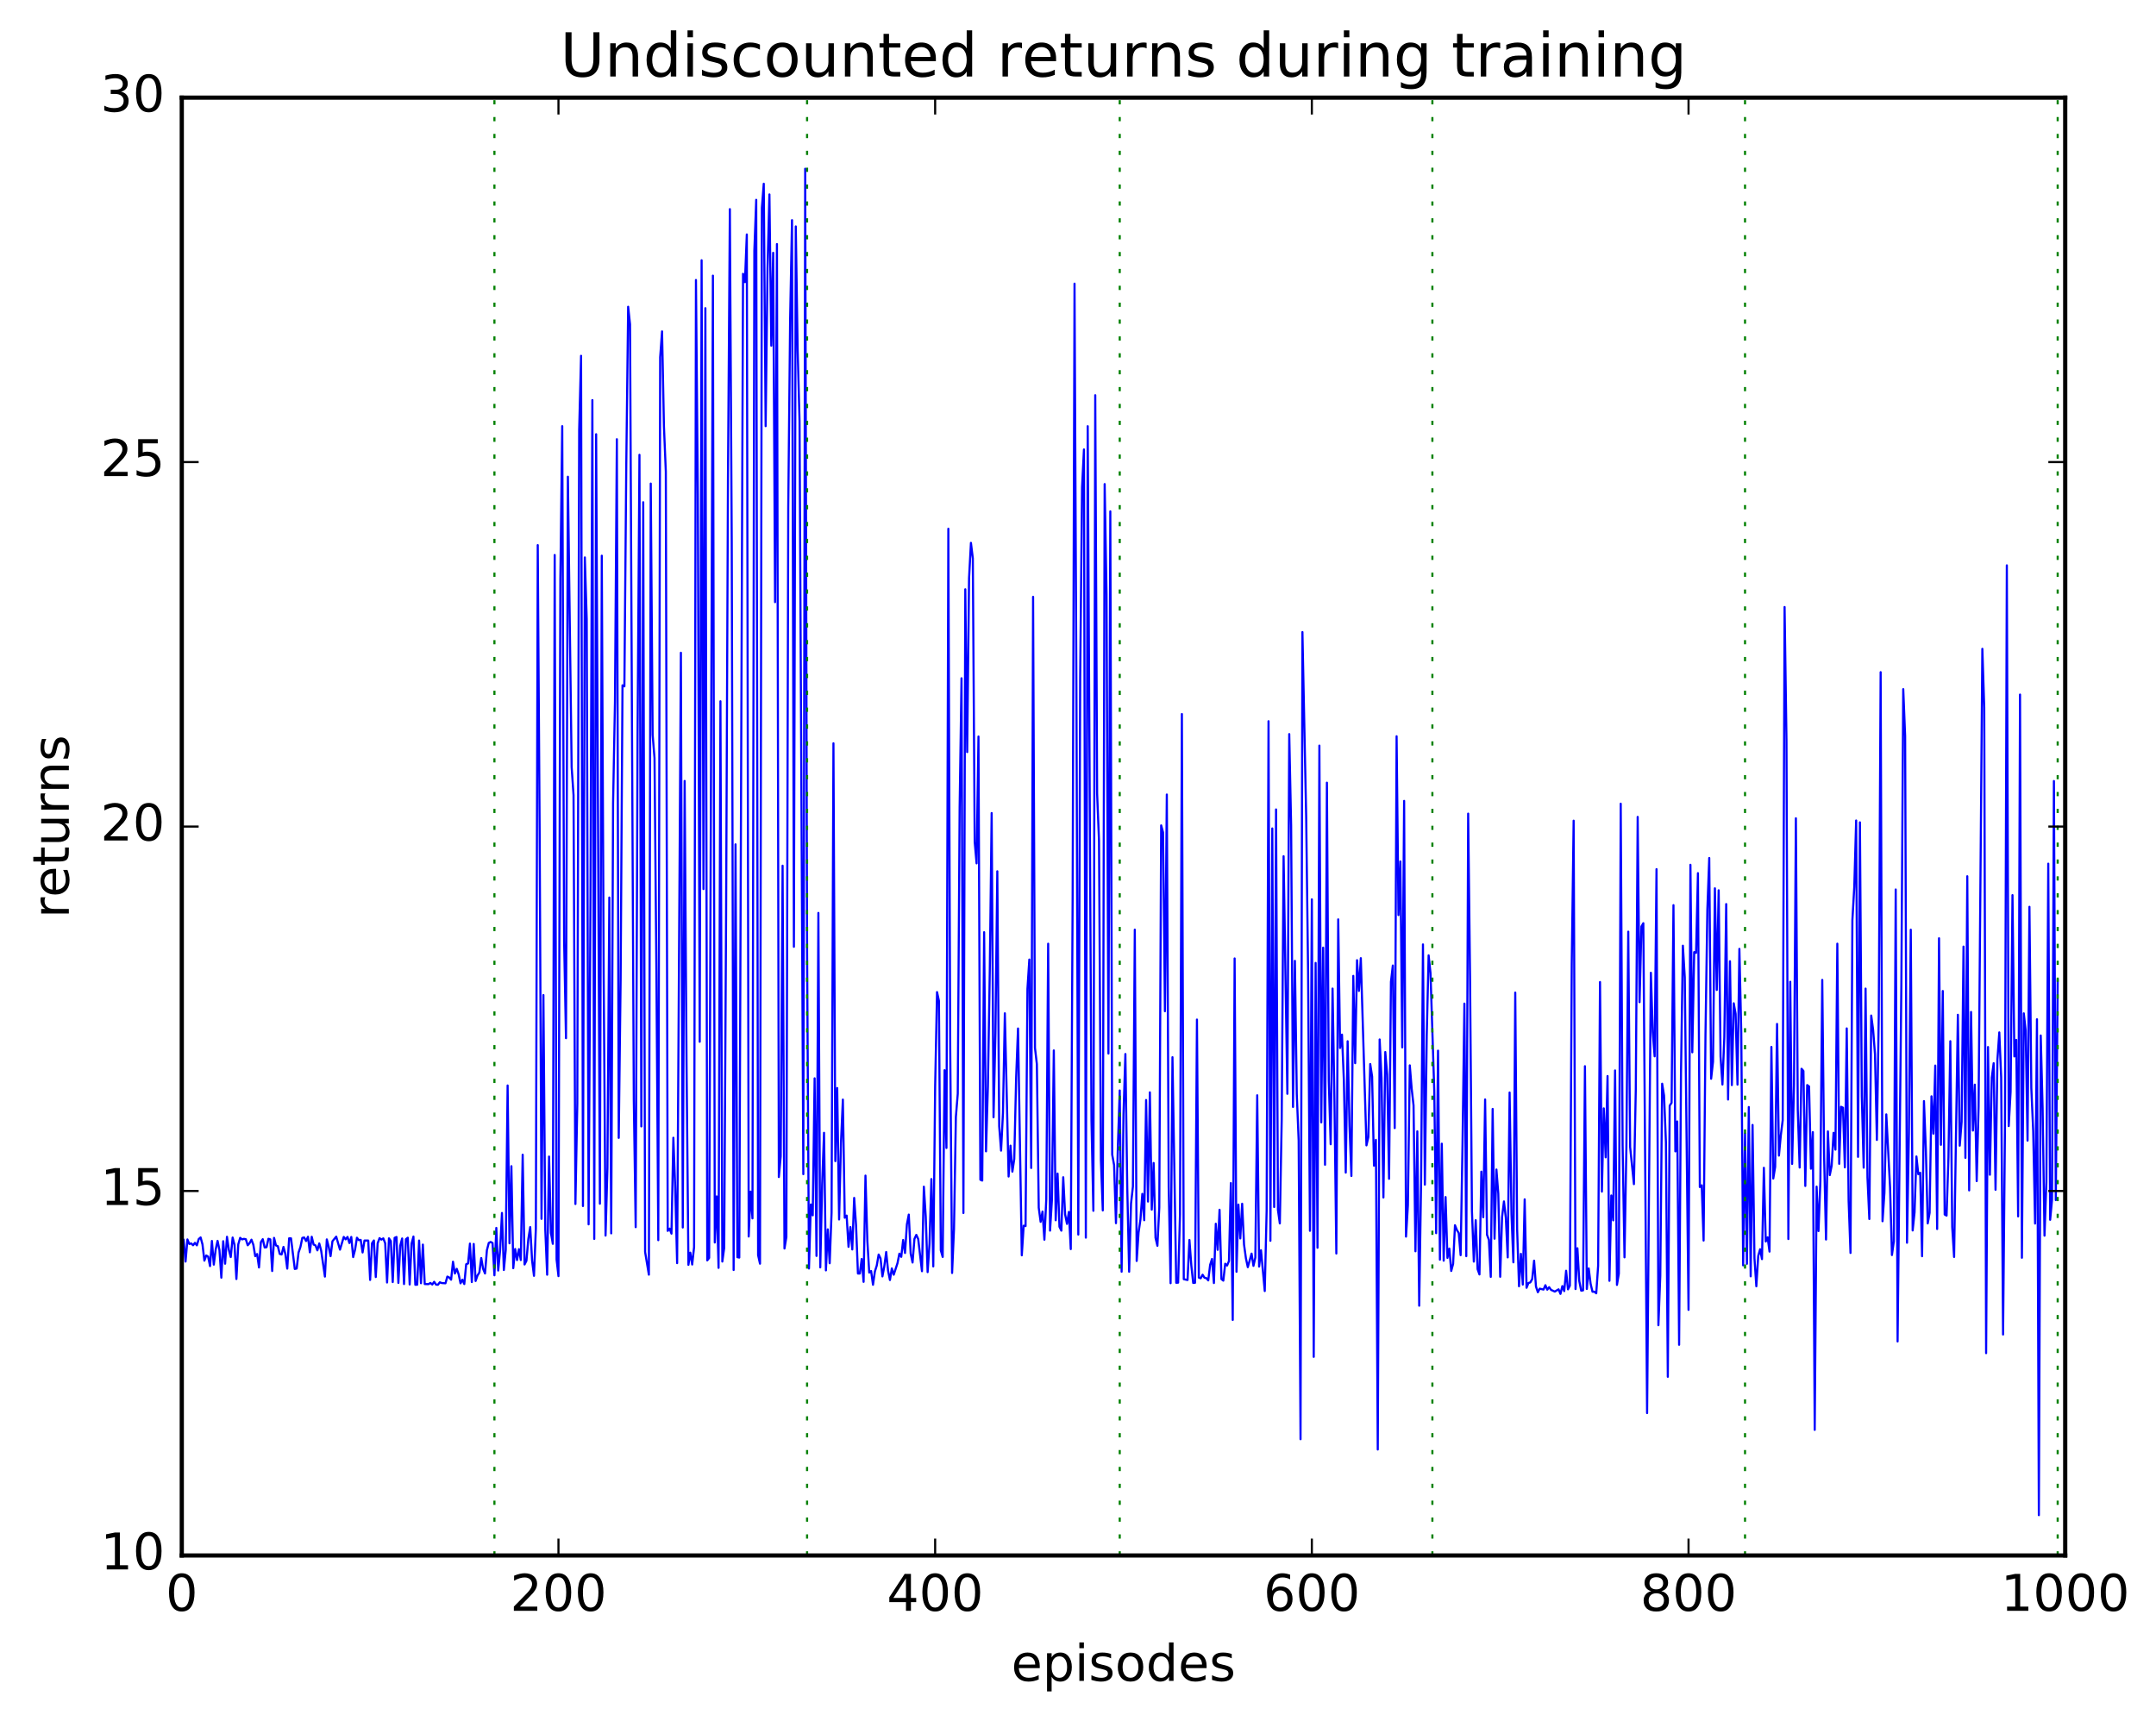<?xml version="1.0" encoding="utf-8" standalone="no"?>
<!DOCTYPE svg PUBLIC "-//W3C//DTD SVG 1.1//EN"
  "http://www.w3.org/Graphics/SVG/1.1/DTD/svg11.dtd">
<!-- Created with matplotlib (http://matplotlib.org/) -->
<svg height="408pt" version="1.1" viewBox="0 0 511 408" width="511pt" xmlns="http://www.w3.org/2000/svg" xmlns:xlink="http://www.w3.org/1999/xlink">
 <defs>
  <style type="text/css">
*{stroke-linecap:butt;stroke-linejoin:round;stroke-miterlimit:100000;}
  </style>
 </defs>
 <g id="figure_1">
  <g id="patch_1">
   <path d="M 0 408.169 
L 511.954 408.169 
L 511.954 0 
L 0 0 
z
" style="fill:#ffffff;"/>
  </g>
  <g id="axes_1">
   <g id="patch_2">
    <path d="M 43.084 368.742 
L 489.484 368.742 
L 489.484 23.142 
L 43.084 23.142 
z
" style="fill:#ffffff;"/>
   </g>
   <g id="line2d_1">
    <path clip-path="url(#p360f6b3492)" d="M 43.53 293.923 
L 43.977 299.07 
L 44.423 293.82 
L 44.869 294.892 
L 45.316 294.766 
L 45.762 295.199 
L 46.209 294.627 
L 46.655 295.222 
L 47.101 293.736 
L 47.548 293.346 
L 47.994 295.007 
L 48.441 298.847 
L 48.887 297.626 
L 49.333 297.894 
L 49.78 300.148 
L 50.226 294.183 
L 50.673 299.795 
L 51.119 296.192 
L 51.565 294.159 
L 52.012 296.342 
L 52.458 302.888 
L 52.905 294.244 
L 53.351 299.58 
L 53.797 293.195 
L 54.244 296.298 
L 54.69 298.001 
L 55.137 293.369 
L 55.583 295.102 
L 56.029 303.203 
L 56.476 294.974 
L 56.922 293.445 
L 57.369 293.815 
L 57.815 293.685 
L 58.261 293.769 
L 58.708 295.205 
L 59.154 294.707 
L 59.601 293.877 
L 60.047 295.083 
L 60.493 297.79 
L 60.94 297.288 
L 61.386 300.468 
L 61.833 294.462 
L 62.279 293.763 
L 62.725 295.724 
L 63.172 295.667 
L 63.618 293.661 
L 64.065 293.806 
L 64.511 301.31 
L 64.957 293.454 
L 65.404 295.24 
L 65.85 295.417 
L 66.297 297.26 
L 66.743 297.387 
L 67.189 295.593 
L 67.636 297.293 
L 68.082 300.742 
L 68.529 293.555 
L 68.975 293.564 
L 69.868 300.821 
L 70.314 300.722 
L 70.761 296.925 
L 71.207 295.599 
L 71.653 293.45 
L 72.1 293.36 
L 72.546 294.206 
L 72.993 293.186 
L 73.439 296.878 
L 73.885 293.186 
L 74.332 295.04 
L 74.778 295.235 
L 75.225 296.413 
L 75.671 294.77 
L 76.117 296.453 
L 77.01 302.63 
L 77.457 293.813 
L 77.903 295.553 
L 78.349 297.788 
L 78.796 294.247 
L 79.689 293.16 
L 80.581 296.246 
L 81.474 293.223 
L 81.921 293.803 
L 82.367 293.224 
L 82.813 294.672 
L 83.26 293.235 
L 83.706 298.008 
L 84.153 296.261 
L 84.599 293.416 
L 85.045 293.982 
L 85.492 293.93 
L 85.938 296.913 
L 86.385 294.087 
L 87.277 294.087 
L 87.724 303.419 
L 88.17 294.722 
L 88.617 294.067 
L 89.063 302.738 
L 89.509 294.739 
L 89.956 293.512 
L 90.402 293.862 
L 90.849 293.569 
L 91.295 294.73 
L 91.741 304.032 
L 92.188 293.559 
L 92.634 294.213 
L 93.081 303.931 
L 93.527 293.446 
L 93.973 293.239 
L 94.42 304.128 
L 94.866 295.279 
L 95.313 293.594 
L 95.759 304.402 
L 96.205 293.77 
L 96.652 293.415 
L 97.098 304.501 
L 97.545 294.797 
L 97.991 293.137 
L 98.437 304.567 
L 98.884 304.549 
L 99.33 294.083 
L 99.777 304.203 
L 100.223 295.043 
L 100.669 304.396 
L 101.562 304.42 
L 102.009 304.136 
L 102.455 304.508 
L 102.901 303.863 
L 103.348 304.528 
L 103.794 304.567 
L 104.241 303.983 
L 104.687 304.158 
L 105.58 304.218 
L 106.026 302.627 
L 106.473 302.838 
L 106.919 303.366 
L 107.365 299.104 
L 107.812 301.899 
L 108.258 300.792 
L 108.705 302.092 
L 109.151 304.226 
L 109.597 303.37 
L 110.044 304.4 
L 110.49 299.707 
L 110.937 299.52 
L 111.383 294.811 
L 111.829 303.929 
L 112.276 294.893 
L 112.722 303.675 
L 113.169 302.376 
L 113.615 301.66 
L 114.061 298.228 
L 114.508 300.811 
L 114.954 301.89 
L 115.401 296.375 
L 115.847 294.648 
L 116.293 294.417 
L 116.74 294.668 
L 117.186 302.326 
L 117.633 291.089 
L 118.079 301.194 
L 118.525 296.426 
L 118.972 287.544 
L 119.418 301.067 
L 119.865 296.298 
L 120.311 257.328 
L 120.757 294.742 
L 121.204 276.456 
L 121.65 300.637 
L 122.097 296.086 
L 122.543 298.719 
L 122.989 296.132 
L 123.436 298.706 
L 123.882 273.736 
L 124.329 299.762 
L 124.775 298.884 
L 125.221 293.741 
L 125.668 290.899 
L 126.114 298.85 
L 126.561 302.45 
L 127.007 291.202 
L 127.453 129.225 
L 127.9 196.642 
L 128.346 288.942 
L 128.793 235.891 
L 129.239 291.509 
L 129.685 302.187 
L 130.132 274.172 
L 130.578 292.285 
L 131.025 294.862 
L 131.471 131.567 
L 131.917 298.564 
L 132.364 302.519 
L 132.81 137.379 
L 133.257 101.026 
L 133.703 223.132 
L 134.149 246.11 
L 134.596 113.009 
L 135.489 181.855 
L 135.935 188.483 
L 136.381 285.424 
L 136.828 261.611 
L 137.274 101.818 
L 137.721 84.347 
L 138.167 285.906 
L 138.613 132.142 
L 139.06 146.731 
L 139.506 290.244 
L 139.953 212.954 
L 140.399 94.842 
L 140.845 293.696 
L 141.292 102.936 
L 142.185 285.352 
L 142.631 131.736 
L 143.077 230.823 
L 143.524 292.906 
L 143.97 276.861 
L 144.417 212.771 
L 144.863 292.383 
L 145.309 190.345 
L 145.756 166.38 
L 146.202 104.117 
L 146.649 269.746 
L 147.095 232.392 
L 147.541 162.461 
L 147.988 162.713 
L 148.434 110.311 
L 148.881 72.716 
L 149.327 76.863 
L 150.22 260.815 
L 150.666 290.913 
L 151.113 174.055 
L 151.559 107.82 
L 152.005 267.029 
L 152.452 119.057 
L 152.898 296.793 
L 153.791 302.176 
L 154.237 114.636 
L 154.684 174.195 
L 155.13 179.701 
L 155.577 230.38 
L 156.023 293.997 
L 156.469 84.684 
L 156.916 78.559 
L 157.362 101.053 
L 157.809 111.8 
L 158.255 291.792 
L 158.701 291.257 
L 159.148 292.448 
L 159.594 269.716 
L 160.041 281.78 
L 160.487 299.441 
L 161.38 154.74 
L 161.826 290.988 
L 162.273 185.133 
L 162.719 251.956 
L 163.165 299.844 
L 163.612 296.956 
L 164.058 299.768 
L 164.505 295.634 
L 164.951 66.373 
L 165.397 117.295 
L 165.844 246.962 
L 166.29 61.698 
L 166.737 210.759 
L 167.183 73.055 
L 167.629 298.786 
L 168.076 298.209 
L 168.969 65.343 
L 169.415 294.548 
L 169.861 283.611 
L 170.308 300.561 
L 170.754 166.242 
L 171.201 299.066 
L 171.647 295.802 
L 172.093 216.88 
L 172.54 113.281 
L 172.986 49.576 
L 173.433 128.5 
L 173.879 301.068 
L 174.325 200.165 
L 174.772 298.027 
L 175.218 298.122 
L 176.111 64.91 
L 176.557 66.883 
L 177.004 55.58 
L 177.45 293.129 
L 177.897 282.491 
L 178.343 288.832 
L 178.789 59.43 
L 179.236 47.372 
L 179.682 297.547 
L 180.129 299.572 
L 180.575 49.268 
L 181.021 43.555 
L 181.468 101.022 
L 181.914 63.588 
L 182.361 46.091 
L 182.807 81.948 
L 183.253 59.927 
L 183.7 142.745 
L 184.146 57.853 
L 184.593 279.031 
L 185.039 274.107 
L 185.485 205.224 
L 185.932 295.973 
L 186.378 293.266 
L 186.825 120.291 
L 187.271 75.793 
L 187.717 52.19 
L 188.164 224.444 
L 188.61 53.675 
L 189.057 83.026 
L 189.503 99.844 
L 190.396 278.351 
L 190.842 39.997 
L 191.289 225.432 
L 191.735 300.713 
L 192.181 285.527 
L 192.628 288.113 
L 193.074 255.631 
L 193.521 297.728 
L 193.967 216.419 
L 194.413 300.448 
L 194.86 280.794 
L 195.306 268.546 
L 195.753 301.158 
L 196.199 291.434 
L 196.645 299.47 
L 197.092 287.502 
L 197.538 176.209 
L 197.985 275.255 
L 198.431 257.929 
L 198.877 289.09 
L 199.324 270.93 
L 199.77 260.672 
L 200.217 288.677 
L 200.663 288.164 
L 201.109 295.579 
L 201.556 290.888 
L 202.002 296.197 
L 202.449 283.976 
L 202.895 290.453 
L 203.341 301.901 
L 203.788 301.902 
L 204.234 298.458 
L 204.681 303.877 
L 205.127 278.691 
L 205.573 294.154 
L 206.02 301.673 
L 206.466 301.31 
L 206.913 304.569 
L 207.359 301.422 
L 207.805 300.008 
L 208.252 297.407 
L 208.698 298.32 
L 209.145 302.589 
L 209.591 300.219 
L 210.037 296.801 
L 210.484 301.228 
L 210.93 303.448 
L 211.377 300.689 
L 211.823 302.188 
L 212.716 299.456 
L 213.162 297.193 
L 213.609 297.945 
L 214.055 293.953 
L 214.501 297.035 
L 214.948 290.239 
L 215.394 287.929 
L 215.841 297.163 
L 216.287 299.294 
L 216.733 293.698 
L 217.18 292.739 
L 217.626 293.727 
L 218.519 301.354 
L 218.965 281.32 
L 219.412 288.397 
L 219.858 301.568 
L 220.305 294.862 
L 220.751 279.508 
L 221.197 300.218 
L 221.644 257.505 
L 222.09 235.186 
L 222.537 237.262 
L 222.983 296.404 
L 223.429 297.968 
L 223.876 253.704 
L 224.322 272.138 
L 224.769 125.344 
L 225.215 248.708 
L 225.661 301.775 
L 226.108 291.376 
L 226.554 264.795 
L 227.001 259.271 
L 227.447 191.406 
L 227.893 160.791 
L 228.34 287.557 
L 228.786 139.694 
L 229.233 178.289 
L 229.679 137.034 
L 230.125 128.688 
L 230.572 132.353 
L 231.018 199.617 
L 231.465 204.67 
L 231.911 174.603 
L 232.357 279.667 
L 232.804 279.868 
L 233.25 220.988 
L 233.697 272.938 
L 234.143 257.43 
L 234.589 230.316 
L 235.036 192.743 
L 235.482 264.865 
L 235.929 244.938 
L 236.375 206.548 
L 236.821 266.984 
L 237.268 272.771 
L 237.714 263.866 
L 238.161 240.213 
L 239.053 278.908 
L 239.5 271.589 
L 239.946 277.749 
L 240.393 274.731 
L 240.839 255.494 
L 241.285 243.816 
L 242.178 297.587 
L 242.625 290.561 
L 243.071 290.661 
L 243.517 234.415 
L 243.964 227.472 
L 244.41 276.88 
L 244.857 141.486 
L 245.303 248.417 
L 245.749 252.254 
L 246.196 286.306 
L 246.642 289.649 
L 247.089 287.217 
L 247.535 293.885 
L 247.981 284.298 
L 248.428 223.719 
L 248.874 291.735 
L 249.321 284.459 
L 249.767 249.016 
L 250.213 289.276 
L 250.66 278.21 
L 251.106 290.828 
L 251.553 291.742 
L 251.999 279.076 
L 252.445 287.891 
L 252.892 290.139 
L 253.338 287.293 
L 253.785 296.113 
L 254.231 212.546 
L 254.677 67.242 
L 255.124 163.136 
L 255.57 292.669 
L 256.017 160.504 
L 256.463 115.485 
L 256.909 106.548 
L 257.356 293.396 
L 257.802 101.037 
L 258.695 265.692 
L 259.141 287.031 
L 259.588 93.692 
L 260.034 188.143 
L 260.481 199.304 
L 260.927 274.947 
L 261.373 286.946 
L 261.82 114.757 
L 262.266 140.999 
L 262.713 249.753 
L 263.159 121.225 
L 263.605 273.711 
L 264.052 276.179 
L 264.498 289.971 
L 264.945 271.981 
L 265.391 258.508 
L 265.837 301.476 
L 266.284 264.127 
L 266.73 249.865 
L 267.177 281.67 
L 267.623 301.479 
L 268.069 285.318 
L 268.516 281.274 
L 268.962 220.387 
L 269.409 298.923 
L 269.855 292.175 
L 270.301 289.094 
L 270.748 283.015 
L 271.194 289.27 
L 271.641 260.769 
L 272.087 284.843 
L 272.533 258.951 
L 272.98 286.755 
L 273.426 275.699 
L 273.873 293.429 
L 274.319 295.325 
L 274.765 286.235 
L 275.212 195.667 
L 275.658 197.322 
L 276.105 239.722 
L 276.551 188.353 
L 276.997 281.399 
L 277.444 304.196 
L 277.89 250.621 
L 278.783 304.099 
L 279.229 304.067 
L 279.676 287.838 
L 280.122 169.271 
L 280.569 303.241 
L 281.461 303.442 
L 281.908 293.946 
L 282.354 299.934 
L 282.801 304.136 
L 283.247 304.089 
L 283.693 241.701 
L 284.14 302.869 
L 284.586 303.027 
L 285.033 302.189 
L 285.479 302.899 
L 285.925 302.995 
L 286.372 303.535 
L 286.818 299.846 
L 287.265 298.448 
L 287.711 304.157 
L 288.157 290.099 
L 288.604 296.29 
L 289.05 286.787 
L 289.497 303.223 
L 289.943 303.59 
L 290.389 299.581 
L 290.836 300.008 
L 291.282 298.943 
L 291.729 280.467 
L 292.175 312.901 
L 292.621 227.211 
L 293.068 301.487 
L 293.514 285.557 
L 293.961 293.586 
L 294.407 285.358 
L 294.853 295.053 
L 295.3 298.301 
L 295.746 300.4 
L 296.639 297.183 
L 297.085 300.091 
L 297.532 298.117 
L 297.978 259.649 
L 298.425 300.255 
L 298.871 296.385 
L 299.764 306.058 
L 300.21 287.011 
L 300.657 170.972 
L 301.103 294.142 
L 301.549 196.391 
L 301.996 286.136 
L 302.442 191.886 
L 302.889 286.824 
L 303.335 290.022 
L 303.781 265.543 
L 304.228 202.978 
L 305.121 259.298 
L 305.567 174.026 
L 306.013 195.737 
L 306.46 262.411 
L 306.906 227.785 
L 307.353 259.356 
L 307.799 270.373 
L 308.245 341.184 
L 308.692 149.838 
L 309.585 193.746 
L 310.031 230.145 
L 310.477 291.779 
L 310.924 213.2 
L 311.37 321.655 
L 311.817 228.277 
L 312.263 295.794 
L 312.709 176.75 
L 313.156 266.068 
L 313.602 224.646 
L 314.049 276.115 
L 314.495 185.541 
L 314.941 256.34 
L 315.388 271.258 
L 315.834 234.35 
L 316.281 260.922 
L 316.727 297.159 
L 317.173 217.949 
L 317.62 248.433 
L 318.066 245.266 
L 318.513 256.087 
L 318.959 277.977 
L 319.405 246.837 
L 319.852 266.915 
L 320.298 278.776 
L 320.745 231.346 
L 321.191 252.034 
L 321.637 227.622 
L 322.084 234.905 
L 322.53 227.145 
L 323.869 271.525 
L 324.316 269.554 
L 324.762 252.24 
L 325.209 255.205 
L 325.655 276.341 
L 326.101 270.22 
L 326.548 343.624 
L 326.994 246.416 
L 327.441 255.617 
L 327.887 283.879 
L 328.333 249.393 
L 328.78 254.713 
L 329.226 279.447 
L 329.673 232.749 
L 330.119 228.886 
L 330.565 267.425 
L 331.012 174.543 
L 331.458 216.921 
L 331.905 204.214 
L 332.351 248.297 
L 332.797 189.862 
L 333.244 293.153 
L 333.69 285.708 
L 334.137 252.553 
L 334.583 258.05 
L 335.029 262.053 
L 335.476 296.628 
L 335.922 268.192 
L 336.369 309.534 
L 336.815 280.212 
L 337.261 223.886 
L 337.708 280.829 
L 338.154 245.375 
L 338.601 226.472 
L 339.047 230.665 
L 339.94 258.62 
L 340.386 292.335 
L 340.833 249.069 
L 341.279 298.619 
L 341.725 271.125 
L 342.172 298.856 
L 342.618 283.775 
L 343.065 298.2 
L 343.511 295.99 
L 343.957 301.296 
L 344.404 299.63 
L 344.85 290.452 
L 345.297 291.585 
L 345.743 292.319 
L 346.189 297.554 
L 346.636 271.318 
L 347.082 237.913 
L 347.529 297.791 
L 347.975 192.88 
L 348.421 231.709 
L 348.868 287.004 
L 349.314 299.077 
L 349.761 289.261 
L 350.207 300.864 
L 350.653 302.122 
L 351.1 277.756 
L 351.546 288.558 
L 351.993 260.64 
L 352.439 292.703 
L 352.885 293.925 
L 353.332 302.697 
L 353.778 262.879 
L 354.225 293.648 
L 354.671 277.249 
L 355.117 282.952 
L 355.564 302.67 
L 356.01 288.521 
L 356.457 284.808 
L 356.903 288.705 
L 357.349 298.08 
L 357.796 258.988 
L 358.242 287.811 
L 358.689 299.252 
L 359.135 235.301 
L 359.581 291.439 
L 360.028 304.928 
L 360.474 297.233 
L 360.921 304.52 
L 361.367 284.317 
L 361.813 305.282 
L 362.26 304.154 
L 362.706 304.012 
L 363.153 303.214 
L 363.599 298.854 
L 364.045 304.992 
L 364.492 306.34 
L 364.938 305.489 
L 365.831 305.705 
L 366.277 304.676 
L 366.724 305.733 
L 367.17 305.137 
L 367.617 305.78 
L 368.509 306.181 
L 369.402 305.65 
L 369.849 306.727 
L 370.295 304.879 
L 370.741 306.072 
L 371.188 301.241 
L 371.634 305.655 
L 372.081 304.775 
L 372.527 228.436 
L 372.973 194.551 
L 373.42 305.585 
L 373.866 295.908 
L 374.313 303.699 
L 374.759 305.96 
L 375.205 305.9 
L 375.652 252.757 
L 376.098 305.561 
L 376.545 300.69 
L 376.991 304.312 
L 377.437 306.211 
L 377.884 306.211 
L 378.33 306.592 
L 378.777 300.085 
L 379.223 232.804 
L 379.669 282.486 
L 380.116 262.752 
L 380.562 274.354 
L 381.009 255.086 
L 381.455 303.633 
L 381.901 283.401 
L 382.348 289.308 
L 382.794 253.761 
L 383.241 304.604 
L 383.687 301.917 
L 384.133 190.522 
L 384.58 271.512 
L 385.026 298.065 
L 385.473 272.111 
L 385.919 220.862 
L 386.365 271.923 
L 387.258 280.716 
L 387.705 258.238 
L 388.151 193.656 
L 388.597 237.577 
L 389.044 219.64 
L 389.49 218.857 
L 390.383 334.986 
L 391.276 230.609 
L 391.722 244.653 
L 392.169 250.412 
L 392.615 206.04 
L 393.061 314.162 
L 393.508 302.459 
L 393.954 256.906 
L 394.401 259.701 
L 394.847 270.788 
L 395.293 326.383 
L 395.74 262.112 
L 396.186 261.422 
L 396.633 214.575 
L 397.079 272.948 
L 397.525 265.85 
L 397.972 318.798 
L 398.418 254.434 
L 398.865 224.187 
L 399.311 231.722 
L 400.204 310.517 
L 400.65 205.008 
L 401.097 249.461 
L 401.543 225.709 
L 401.989 225.885 
L 402.436 206.989 
L 402.882 281.397 
L 403.329 280.993 
L 403.775 294.085 
L 404.221 245.323 
L 404.668 215.583 
L 405.114 203.398 
L 405.561 255.73 
L 406.007 251.696 
L 406.453 210.585 
L 406.9 234.679 
L 407.346 211.055 
L 407.793 250.467 
L 408.239 257.098 
L 408.685 245.962 
L 409.132 214.319 
L 409.578 260.656 
L 410.025 227.87 
L 410.471 257.23 
L 410.917 237.837 
L 411.364 240.356 
L 411.81 257.124 
L 412.257 224.941 
L 412.703 244.889 
L 413.149 299.965 
L 413.596 268.736 
L 414.042 299.6 
L 414.489 262.433 
L 414.935 302.568 
L 415.381 266.68 
L 415.828 298.267 
L 416.274 304.934 
L 416.721 297.752 
L 417.167 296.137 
L 417.613 298.488 
L 418.06 276.839 
L 418.506 294.31 
L 418.953 293.325 
L 419.399 296.706 
L 419.845 248.188 
L 420.292 279.386 
L 420.738 276.608 
L 421.185 242.733 
L 421.631 273.945 
L 422.077 269.137 
L 422.524 265.565 
L 422.97 143.896 
L 423.417 175.388 
L 423.863 293.727 
L 424.309 232.74 
L 424.756 275.923 
L 425.202 257.166 
L 425.649 193.984 
L 426.095 263.037 
L 426.541 276.782 
L 426.988 253.366 
L 427.434 253.88 
L 427.881 281.145 
L 428.327 257.226 
L 428.773 257.56 
L 429.22 277.057 
L 429.666 268.378 
L 430.113 338.967 
L 430.559 281.298 
L 431.005 291.84 
L 431.452 280.072 
L 431.898 232.296 
L 432.345 274.439 
L 432.791 293.843 
L 433.237 268.211 
L 433.684 278.572 
L 434.13 276.336 
L 434.577 268.547 
L 435.023 272.533 
L 435.469 223.712 
L 435.916 275.897 
L 436.362 262.378 
L 436.809 262.588 
L 437.255 276.738 
L 437.701 243.795 
L 438.148 284.653 
L 438.594 297.025 
L 439.041 218.125 
L 439.487 210.275 
L 439.933 194.508 
L 440.38 274.243 
L 440.826 194.944 
L 441.273 259.879 
L 441.719 276.812 
L 442.165 234.358 
L 442.612 279.116 
L 443.058 288.982 
L 443.505 240.746 
L 443.951 244.113 
L 444.397 249.919 
L 444.844 270.232 
L 445.29 240.742 
L 445.737 159.344 
L 446.183 289.506 
L 446.629 282.81 
L 447.076 264.177 
L 447.969 281.485 
L 448.415 297.523 
L 448.861 294.298 
L 449.308 210.862 
L 449.754 318.01 
L 450.647 233.581 
L 451.093 163.366 
L 451.54 174.499 
L 451.986 294.605 
L 452.433 268.582 
L 452.879 220.394 
L 453.325 291.695 
L 453.772 287.427 
L 454.218 274.152 
L 454.665 278.364 
L 455.111 278.014 
L 455.557 297.799 
L 456.004 261.021 
L 456.45 272.422 
L 456.897 290.021 
L 457.343 287.508 
L 457.789 259.895 
L 458.236 268.741 
L 458.682 252.604 
L 459.129 291.348 
L 459.575 222.426 
L 460.021 271.387 
L 460.468 234.931 
L 460.914 287.918 
L 461.361 288.171 
L 461.807 274.425 
L 462.253 246.825 
L 462.7 290.849 
L 463.146 297.974 
L 464.039 240.57 
L 464.485 271.595 
L 464.932 265.935 
L 465.378 224.401 
L 465.825 274.477 
L 466.271 207.726 
L 466.717 282.195 
L 467.164 239.892 
L 467.61 268.007 
L 468.057 257.129 
L 468.503 279.995 
L 468.949 262.415 
L 469.842 153.812 
L 470.289 167.745 
L 470.735 320.779 
L 471.181 248.211 
L 471.628 278.485 
L 472.074 255.459 
L 472.521 252.041 
L 472.967 282.05 
L 473.413 251.219 
L 473.86 244.742 
L 474.306 255.4 
L 474.753 316.362 
L 475.199 267.695 
L 475.645 134.019 
L 476.092 266.95 
L 476.538 258.808 
L 476.985 212.201 
L 477.431 250.442 
L 477.877 246.518 
L 478.324 288.359 
L 478.77 164.653 
L 479.217 298.162 
L 479.663 240.225 
L 480.109 244.234 
L 480.556 270.393 
L 481.002 214.971 
L 481.449 257.906 
L 481.895 268.119 
L 482.341 290.055 
L 482.788 241.628 
L 483.234 359.184 
L 483.681 245.474 
L 484.127 262.756 
L 484.573 292.926 
L 485.02 280.224 
L 485.466 204.74 
L 485.913 289.167 
L 486.359 284.395 
L 486.805 185.154 
L 487.252 284.495 
L 487.698 232.424 
L 487.698 232.424 
" style="fill:none;stroke:#0000ff;stroke-linecap:square;stroke-width:0.5;"/>
   </g>
   <g id="line2d_2">
    <path clip-path="url(#p360f6b3492)" d="M 117.186 368.742 
L 117.186 23.142 
" style="fill:none;stroke:#008000;stroke-dasharray:1,3;stroke-dashoffset:0.0;stroke-width:0.5;"/>
   </g>
   <g id="line2d_3">
    <path clip-path="url(#p360f6b3492)" d="M 191.289 368.742 
L 191.289 23.142 
" style="fill:none;stroke:#008000;stroke-dasharray:1,3;stroke-dashoffset:0.0;stroke-width:0.5;"/>
   </g>
   <g id="line2d_4">
    <path clip-path="url(#p360f6b3492)" d="M 265.391 368.742 
L 265.391 23.142 
" style="fill:none;stroke:#008000;stroke-dasharray:1,3;stroke-dashoffset:0.0;stroke-width:0.5;"/>
   </g>
   <g id="line2d_5">
    <path clip-path="url(#p360f6b3492)" d="M 339.493 368.742 
L 339.493 23.142 
" style="fill:none;stroke:#008000;stroke-dasharray:1,3;stroke-dashoffset:0.0;stroke-width:0.5;"/>
   </g>
   <g id="line2d_6">
    <path clip-path="url(#p360f6b3492)" d="M 413.596 368.742 
L 413.596 23.142 
" style="fill:none;stroke:#008000;stroke-dasharray:1,3;stroke-dashoffset:0.0;stroke-width:0.5;"/>
   </g>
   <g id="line2d_7">
    <path clip-path="url(#p360f6b3492)" d="M 487.698 368.742 
L 487.698 23.142 
" style="fill:none;stroke:#008000;stroke-dasharray:1,3;stroke-dashoffset:0.0;stroke-width:0.5;"/>
   </g>
   <g id="patch_3">
    <path d="M 489.484 368.742 
L 489.484 23.142 
" style="fill:none;stroke:#000000;stroke-linecap:square;stroke-linejoin:miter;"/>
   </g>
   <g id="patch_4">
    <path d="M 43.084 368.742 
L 43.084 23.142 
" style="fill:none;stroke:#000000;stroke-linecap:square;stroke-linejoin:miter;"/>
   </g>
   <g id="patch_5">
    <path d="M 43.084 368.742 
L 489.484 368.742 
" style="fill:none;stroke:#000000;stroke-linecap:square;stroke-linejoin:miter;"/>
   </g>
   <g id="patch_6">
    <path d="M 43.084 23.142 
L 489.484 23.142 
" style="fill:none;stroke:#000000;stroke-linecap:square;stroke-linejoin:miter;"/>
   </g>
   <g id="matplotlib.axis_1">
    <g id="xtick_1">
     <g id="line2d_8">
      <defs>
       <path d="M 0 0 
L 0 -4 
" id="m1b81475b0c" style="stroke:#000000;stroke-width:0.5;"/>
      </defs>
      <g>
       <use style="stroke:#000000;stroke-width:0.5;" x="43.084" xlink:href="#m1b81475b0c" y="368.742"/>
      </g>
     </g>
     <g id="line2d_9">
      <defs>
       <path d="M 0 0 
L 0 4 
" id="m36c3fe2dc2" style="stroke:#000000;stroke-width:0.5;"/>
      </defs>
      <g>
       <use style="stroke:#000000;stroke-width:0.5;" x="43.084" xlink:href="#m36c3fe2dc2" y="23.142"/>
      </g>
     </g>
     <g id="text_1">
      <!-- 0 -->
      <defs>
       <path d="M 31.781 66.406 
Q 24.172 66.406 20.328 58.906 
Q 16.5 51.422 16.5 36.375 
Q 16.5 21.391 20.328 13.891 
Q 24.172 6.391 31.781 6.391 
Q 39.453 6.391 43.281 13.891 
Q 47.125 21.391 47.125 36.375 
Q 47.125 51.422 43.281 58.906 
Q 39.453 66.406 31.781 66.406 
M 31.781 74.219 
Q 44.047 74.219 50.516 64.516 
Q 56.984 54.828 56.984 36.375 
Q 56.984 17.969 50.516 8.266 
Q 44.047 -1.422 31.781 -1.422 
Q 19.531 -1.422 13.062 8.266 
Q 6.594 17.969 6.594 36.375 
Q 6.594 54.828 13.062 64.516 
Q 19.531 74.219 31.781 74.219 
" id="BitstreamVeraSans-Roman-30"/>
      </defs>
      <g transform="translate(39.266 381.86)scale(0.12 -0.12)">
       <use xlink:href="#BitstreamVeraSans-Roman-30"/>
      </g>
     </g>
    </g>
    <g id="xtick_2">
     <g id="line2d_10">
      <g>
       <use style="stroke:#000000;stroke-width:0.5;" x="132.364" xlink:href="#m1b81475b0c" y="368.742"/>
      </g>
     </g>
     <g id="line2d_11">
      <g>
       <use style="stroke:#000000;stroke-width:0.5;" x="132.364" xlink:href="#m36c3fe2dc2" y="23.142"/>
      </g>
     </g>
     <g id="text_2">
      <!-- 200 -->
      <defs>
       <path d="M 19.188 8.297 
L 53.609 8.297 
L 53.609 0 
L 7.328 0 
L 7.328 8.297 
Q 12.938 14.109 22.625 23.891 
Q 32.328 33.688 34.812 36.531 
Q 39.547 41.844 41.422 45.531 
Q 43.312 49.219 43.312 52.781 
Q 43.312 58.594 39.234 62.25 
Q 35.156 65.922 28.609 65.922 
Q 23.969 65.922 18.812 64.312 
Q 13.672 62.703 7.812 59.422 
L 7.812 69.391 
Q 13.766 71.781 18.938 73 
Q 24.125 74.219 28.422 74.219 
Q 39.75 74.219 46.484 68.547 
Q 53.219 62.891 53.219 53.422 
Q 53.219 48.922 51.531 44.891 
Q 49.859 40.875 45.406 35.406 
Q 44.188 33.984 37.641 27.219 
Q 31.109 20.453 19.188 8.297 
" id="BitstreamVeraSans-Roman-32"/>
      </defs>
      <g transform="translate(120.911 381.86)scale(0.12 -0.12)">
       <use xlink:href="#BitstreamVeraSans-Roman-32"/>
       <use x="63.623" xlink:href="#BitstreamVeraSans-Roman-30"/>
       <use x="127.246" xlink:href="#BitstreamVeraSans-Roman-30"/>
      </g>
     </g>
    </g>
    <g id="xtick_3">
     <g id="line2d_12">
      <g>
       <use style="stroke:#000000;stroke-width:0.5;" x="221.644" xlink:href="#m1b81475b0c" y="368.742"/>
      </g>
     </g>
     <g id="line2d_13">
      <g>
       <use style="stroke:#000000;stroke-width:0.5;" x="221.644" xlink:href="#m36c3fe2dc2" y="23.142"/>
      </g>
     </g>
     <g id="text_3">
      <!-- 400 -->
      <defs>
       <path d="M 37.797 64.312 
L 12.891 25.391 
L 37.797 25.391 
z
M 35.203 72.906 
L 47.609 72.906 
L 47.609 25.391 
L 58.016 25.391 
L 58.016 17.188 
L 47.609 17.188 
L 47.609 0 
L 37.797 0 
L 37.797 17.188 
L 4.891 17.188 
L 4.891 26.703 
z
" id="BitstreamVeraSans-Roman-34"/>
      </defs>
      <g transform="translate(210.191 381.86)scale(0.12 -0.12)">
       <use xlink:href="#BitstreamVeraSans-Roman-34"/>
       <use x="63.623" xlink:href="#BitstreamVeraSans-Roman-30"/>
       <use x="127.246" xlink:href="#BitstreamVeraSans-Roman-30"/>
      </g>
     </g>
    </g>
    <g id="xtick_4">
     <g id="line2d_14">
      <g>
       <use style="stroke:#000000;stroke-width:0.5;" x="310.924" xlink:href="#m1b81475b0c" y="368.742"/>
      </g>
     </g>
     <g id="line2d_15">
      <g>
       <use style="stroke:#000000;stroke-width:0.5;" x="310.924" xlink:href="#m36c3fe2dc2" y="23.142"/>
      </g>
     </g>
     <g id="text_4">
      <!-- 600 -->
      <defs>
       <path d="M 33.016 40.375 
Q 26.375 40.375 22.484 35.828 
Q 18.609 31.297 18.609 23.391 
Q 18.609 15.531 22.484 10.953 
Q 26.375 6.391 33.016 6.391 
Q 39.656 6.391 43.531 10.953 
Q 47.406 15.531 47.406 23.391 
Q 47.406 31.297 43.531 35.828 
Q 39.656 40.375 33.016 40.375 
M 52.594 71.297 
L 52.594 62.312 
Q 48.875 64.062 45.094 64.984 
Q 41.312 65.922 37.594 65.922 
Q 27.828 65.922 22.672 59.328 
Q 17.531 52.734 16.797 39.406 
Q 19.672 43.656 24.016 45.922 
Q 28.375 48.188 33.594 48.188 
Q 44.578 48.188 50.953 41.516 
Q 57.328 34.859 57.328 23.391 
Q 57.328 12.156 50.688 5.359 
Q 44.047 -1.422 33.016 -1.422 
Q 20.359 -1.422 13.672 8.266 
Q 6.984 17.969 6.984 36.375 
Q 6.984 53.656 15.188 63.938 
Q 23.391 74.219 37.203 74.219 
Q 40.922 74.219 44.703 73.484 
Q 48.484 72.75 52.594 71.297 
" id="BitstreamVeraSans-Roman-36"/>
      </defs>
      <g transform="translate(299.471 381.86)scale(0.12 -0.12)">
       <use xlink:href="#BitstreamVeraSans-Roman-36"/>
       <use x="63.623" xlink:href="#BitstreamVeraSans-Roman-30"/>
       <use x="127.246" xlink:href="#BitstreamVeraSans-Roman-30"/>
      </g>
     </g>
    </g>
    <g id="xtick_5">
     <g id="line2d_16">
      <g>
       <use style="stroke:#000000;stroke-width:0.5;" x="400.204" xlink:href="#m1b81475b0c" y="368.742"/>
      </g>
     </g>
     <g id="line2d_17">
      <g>
       <use style="stroke:#000000;stroke-width:0.5;" x="400.204" xlink:href="#m36c3fe2dc2" y="23.142"/>
      </g>
     </g>
     <g id="text_5">
      <!-- 800 -->
      <defs>
       <path d="M 31.781 34.625 
Q 24.75 34.625 20.719 30.859 
Q 16.703 27.094 16.703 20.516 
Q 16.703 13.922 20.719 10.156 
Q 24.75 6.391 31.781 6.391 
Q 38.812 6.391 42.859 10.172 
Q 46.922 13.969 46.922 20.516 
Q 46.922 27.094 42.891 30.859 
Q 38.875 34.625 31.781 34.625 
M 21.922 38.812 
Q 15.578 40.375 12.031 44.719 
Q 8.5 49.078 8.5 55.328 
Q 8.5 64.062 14.719 69.141 
Q 20.953 74.219 31.781 74.219 
Q 42.672 74.219 48.875 69.141 
Q 55.078 64.062 55.078 55.328 
Q 55.078 49.078 51.531 44.719 
Q 48 40.375 41.703 38.812 
Q 48.828 37.156 52.797 32.312 
Q 56.781 27.484 56.781 20.516 
Q 56.781 9.906 50.312 4.234 
Q 43.844 -1.422 31.781 -1.422 
Q 19.734 -1.422 13.25 4.234 
Q 6.781 9.906 6.781 20.516 
Q 6.781 27.484 10.781 32.312 
Q 14.797 37.156 21.922 38.812 
M 18.312 54.391 
Q 18.312 48.734 21.844 45.562 
Q 25.391 42.391 31.781 42.391 
Q 38.141 42.391 41.719 45.562 
Q 45.312 48.734 45.312 54.391 
Q 45.312 60.062 41.719 63.234 
Q 38.141 66.406 31.781 66.406 
Q 25.391 66.406 21.844 63.234 
Q 18.312 60.062 18.312 54.391 
" id="BitstreamVeraSans-Roman-38"/>
      </defs>
      <g transform="translate(388.751 381.86)scale(0.12 -0.12)">
       <use xlink:href="#BitstreamVeraSans-Roman-38"/>
       <use x="63.623" xlink:href="#BitstreamVeraSans-Roman-30"/>
       <use x="127.246" xlink:href="#BitstreamVeraSans-Roman-30"/>
      </g>
     </g>
    </g>
    <g id="xtick_6">
     <g id="line2d_18">
      <g>
       <use style="stroke:#000000;stroke-width:0.5;" x="489.484" xlink:href="#m1b81475b0c" y="368.742"/>
      </g>
     </g>
     <g id="line2d_19">
      <g>
       <use style="stroke:#000000;stroke-width:0.5;" x="489.484" xlink:href="#m36c3fe2dc2" y="23.142"/>
      </g>
     </g>
     <g id="text_6">
      <!-- 1000 -->
      <defs>
       <path d="M 12.406 8.297 
L 28.516 8.297 
L 28.516 63.922 
L 10.984 60.406 
L 10.984 69.391 
L 28.422 72.906 
L 38.281 72.906 
L 38.281 8.297 
L 54.391 8.297 
L 54.391 0 
L 12.406 0 
z
" id="BitstreamVeraSans-Roman-31"/>
      </defs>
      <g transform="translate(474.214 381.86)scale(0.12 -0.12)">
       <use xlink:href="#BitstreamVeraSans-Roman-31"/>
       <use x="63.623" xlink:href="#BitstreamVeraSans-Roman-30"/>
       <use x="127.246" xlink:href="#BitstreamVeraSans-Roman-30"/>
       <use x="190.869" xlink:href="#BitstreamVeraSans-Roman-30"/>
      </g>
     </g>
    </g>
    <g id="text_7">
     <!-- episodes -->
     <defs>
      <path d="M 45.406 46.391 
L 45.406 75.984 
L 54.391 75.984 
L 54.391 0 
L 45.406 0 
L 45.406 8.203 
Q 42.578 3.328 38.25 0.953 
Q 33.938 -1.422 27.875 -1.422 
Q 17.969 -1.422 11.734 6.484 
Q 5.516 14.406 5.516 27.297 
Q 5.516 40.188 11.734 48.094 
Q 17.969 56 27.875 56 
Q 33.938 56 38.25 53.625 
Q 42.578 51.266 45.406 46.391 
M 14.797 27.297 
Q 14.797 17.391 18.875 11.75 
Q 22.953 6.109 30.078 6.109 
Q 37.203 6.109 41.297 11.75 
Q 45.406 17.391 45.406 27.297 
Q 45.406 37.203 41.297 42.844 
Q 37.203 48.484 30.078 48.484 
Q 22.953 48.484 18.875 42.844 
Q 14.797 37.203 14.797 27.297 
" id="BitstreamVeraSans-Roman-64"/>
      <path d="M 30.609 48.391 
Q 23.391 48.391 19.188 42.75 
Q 14.984 37.109 14.984 27.297 
Q 14.984 17.484 19.156 11.844 
Q 23.344 6.203 30.609 6.203 
Q 37.797 6.203 41.984 11.859 
Q 46.188 17.531 46.188 27.297 
Q 46.188 37.016 41.984 42.703 
Q 37.797 48.391 30.609 48.391 
M 30.609 56 
Q 42.328 56 49.016 48.375 
Q 55.719 40.766 55.719 27.297 
Q 55.719 13.875 49.016 6.219 
Q 42.328 -1.422 30.609 -1.422 
Q 18.844 -1.422 12.172 6.219 
Q 5.516 13.875 5.516 27.297 
Q 5.516 40.766 12.172 48.375 
Q 18.844 56 30.609 56 
" id="BitstreamVeraSans-Roman-6f"/>
      <path d="M 9.422 54.688 
L 18.406 54.688 
L 18.406 0 
L 9.422 0 
z
M 9.422 75.984 
L 18.406 75.984 
L 18.406 64.594 
L 9.422 64.594 
z
" id="BitstreamVeraSans-Roman-69"/>
      <path d="M 18.109 8.203 
L 18.109 -20.797 
L 9.078 -20.797 
L 9.078 54.688 
L 18.109 54.688 
L 18.109 46.391 
Q 20.953 51.266 25.266 53.625 
Q 29.594 56 35.594 56 
Q 45.562 56 51.781 48.094 
Q 58.016 40.188 58.016 27.297 
Q 58.016 14.406 51.781 6.484 
Q 45.562 -1.422 35.594 -1.422 
Q 29.594 -1.422 25.266 0.953 
Q 20.953 3.328 18.109 8.203 
M 48.688 27.297 
Q 48.688 37.203 44.609 42.844 
Q 40.531 48.484 33.406 48.484 
Q 26.266 48.484 22.188 42.844 
Q 18.109 37.203 18.109 27.297 
Q 18.109 17.391 22.188 11.75 
Q 26.266 6.109 33.406 6.109 
Q 40.531 6.109 44.609 11.75 
Q 48.688 17.391 48.688 27.297 
" id="BitstreamVeraSans-Roman-70"/>
      <path d="M 44.281 53.078 
L 44.281 44.578 
Q 40.484 46.531 36.375 47.5 
Q 32.281 48.484 27.875 48.484 
Q 21.188 48.484 17.844 46.438 
Q 14.5 44.391 14.5 40.281 
Q 14.5 37.156 16.891 35.375 
Q 19.281 33.594 26.516 31.984 
L 29.594 31.297 
Q 39.156 29.25 43.188 25.516 
Q 47.219 21.781 47.219 15.094 
Q 47.219 7.469 41.188 3.016 
Q 35.156 -1.422 24.609 -1.422 
Q 20.219 -1.422 15.453 -0.562 
Q 10.688 0.297 5.422 2 
L 5.422 11.281 
Q 10.406 8.688 15.234 7.391 
Q 20.062 6.109 24.812 6.109 
Q 31.156 6.109 34.562 8.281 
Q 37.984 10.453 37.984 14.406 
Q 37.984 18.062 35.516 20.016 
Q 33.062 21.969 24.703 23.781 
L 21.578 24.516 
Q 13.234 26.266 9.516 29.906 
Q 5.812 33.547 5.812 39.891 
Q 5.812 47.609 11.281 51.797 
Q 16.75 56 26.812 56 
Q 31.781 56 36.172 55.266 
Q 40.578 54.547 44.281 53.078 
" id="BitstreamVeraSans-Roman-73"/>
      <path d="M 56.203 29.594 
L 56.203 25.203 
L 14.891 25.203 
Q 15.484 15.922 20.484 11.062 
Q 25.484 6.203 34.422 6.203 
Q 39.594 6.203 44.453 7.469 
Q 49.312 8.734 54.109 11.281 
L 54.109 2.781 
Q 49.266 0.734 44.188 -0.344 
Q 39.109 -1.422 33.891 -1.422 
Q 20.797 -1.422 13.156 6.188 
Q 5.516 13.812 5.516 26.812 
Q 5.516 40.234 12.766 48.109 
Q 20.016 56 32.328 56 
Q 43.359 56 49.781 48.891 
Q 56.203 41.797 56.203 29.594 
M 47.219 32.234 
Q 47.125 39.594 43.094 43.984 
Q 39.062 48.391 32.422 48.391 
Q 24.906 48.391 20.391 44.141 
Q 15.875 39.891 15.188 32.172 
z
" id="BitstreamVeraSans-Roman-65"/>
     </defs>
     <g transform="translate(239.692 398.474)scale(0.12 -0.12)">
      <use xlink:href="#BitstreamVeraSans-Roman-65"/>
      <use x="61.523" xlink:href="#BitstreamVeraSans-Roman-70"/>
      <use x="125.0" xlink:href="#BitstreamVeraSans-Roman-69"/>
      <use x="152.783" xlink:href="#BitstreamVeraSans-Roman-73"/>
      <use x="204.883" xlink:href="#BitstreamVeraSans-Roman-6f"/>
      <use x="266.064" xlink:href="#BitstreamVeraSans-Roman-64"/>
      <use x="329.541" xlink:href="#BitstreamVeraSans-Roman-65"/>
      <use x="391.064" xlink:href="#BitstreamVeraSans-Roman-73"/>
     </g>
    </g>
   </g>
   <g id="matplotlib.axis_2">
    <g id="ytick_1">
     <g id="line2d_20">
      <defs>
       <path d="M 0 0 
L 4 0 
" id="mecef02ba0e" style="stroke:#000000;stroke-width:0.5;"/>
      </defs>
      <g>
       <use style="stroke:#000000;stroke-width:0.5;" x="43.084" xlink:href="#mecef02ba0e" y="368.742"/>
      </g>
     </g>
     <g id="line2d_21">
      <defs>
       <path d="M 0 0 
L -4 0 
" id="m591deb2882" style="stroke:#000000;stroke-width:0.5;"/>
      </defs>
      <g>
       <use style="stroke:#000000;stroke-width:0.5;" x="489.484" xlink:href="#m591deb2882" y="368.742"/>
      </g>
     </g>
     <g id="text_8">
      <!-- 10 -->
      <g transform="translate(23.814 372.053)scale(0.12 -0.12)">
       <use xlink:href="#BitstreamVeraSans-Roman-31"/>
       <use x="63.623" xlink:href="#BitstreamVeraSans-Roman-30"/>
      </g>
     </g>
    </g>
    <g id="ytick_2">
     <g id="line2d_22">
      <g>
       <use style="stroke:#000000;stroke-width:0.5;" x="43.084" xlink:href="#mecef02ba0e" y="282.342"/>
      </g>
     </g>
     <g id="line2d_23">
      <g>
       <use style="stroke:#000000;stroke-width:0.5;" x="489.484" xlink:href="#m591deb2882" y="282.342"/>
      </g>
     </g>
     <g id="text_9">
      <!-- 15 -->
      <defs>
       <path d="M 10.797 72.906 
L 49.516 72.906 
L 49.516 64.594 
L 19.828 64.594 
L 19.828 46.734 
Q 21.969 47.469 24.109 47.828 
Q 26.266 48.188 28.422 48.188 
Q 40.625 48.188 47.75 41.5 
Q 54.891 34.812 54.891 23.391 
Q 54.891 11.625 47.562 5.094 
Q 40.234 -1.422 26.906 -1.422 
Q 22.312 -1.422 17.547 -0.641 
Q 12.797 0.141 7.719 1.703 
L 7.719 11.625 
Q 12.109 9.234 16.797 8.062 
Q 21.484 6.891 26.703 6.891 
Q 35.156 6.891 40.078 11.328 
Q 45.016 15.766 45.016 23.391 
Q 45.016 31 40.078 35.438 
Q 35.156 39.891 26.703 39.891 
Q 22.75 39.891 18.812 39.016 
Q 14.891 38.141 10.797 36.281 
z
" id="BitstreamVeraSans-Roman-35"/>
      </defs>
      <g transform="translate(23.814 285.653)scale(0.12 -0.12)">
       <use xlink:href="#BitstreamVeraSans-Roman-31"/>
       <use x="63.623" xlink:href="#BitstreamVeraSans-Roman-35"/>
      </g>
     </g>
    </g>
    <g id="ytick_3">
     <g id="line2d_24">
      <g>
       <use style="stroke:#000000;stroke-width:0.5;" x="43.084" xlink:href="#mecef02ba0e" y="195.942"/>
      </g>
     </g>
     <g id="line2d_25">
      <g>
       <use style="stroke:#000000;stroke-width:0.5;" x="489.484" xlink:href="#m591deb2882" y="195.942"/>
      </g>
     </g>
     <g id="text_10">
      <!-- 20 -->
      <g transform="translate(23.814 199.253)scale(0.12 -0.12)">
       <use xlink:href="#BitstreamVeraSans-Roman-32"/>
       <use x="63.623" xlink:href="#BitstreamVeraSans-Roman-30"/>
      </g>
     </g>
    </g>
    <g id="ytick_4">
     <g id="line2d_26">
      <g>
       <use style="stroke:#000000;stroke-width:0.5;" x="43.084" xlink:href="#mecef02ba0e" y="109.542"/>
      </g>
     </g>
     <g id="line2d_27">
      <g>
       <use style="stroke:#000000;stroke-width:0.5;" x="489.484" xlink:href="#m591deb2882" y="109.542"/>
      </g>
     </g>
     <g id="text_11">
      <!-- 25 -->
      <g transform="translate(23.814 112.853)scale(0.12 -0.12)">
       <use xlink:href="#BitstreamVeraSans-Roman-32"/>
       <use x="63.623" xlink:href="#BitstreamVeraSans-Roman-35"/>
      </g>
     </g>
    </g>
    <g id="ytick_5">
     <g id="line2d_28">
      <g>
       <use style="stroke:#000000;stroke-width:0.5;" x="43.084" xlink:href="#mecef02ba0e" y="23.142"/>
      </g>
     </g>
     <g id="line2d_29">
      <g>
       <use style="stroke:#000000;stroke-width:0.5;" x="489.484" xlink:href="#m591deb2882" y="23.142"/>
      </g>
     </g>
     <g id="text_12">
      <!-- 30 -->
      <defs>
       <path d="M 40.578 39.312 
Q 47.656 37.797 51.625 33 
Q 55.609 28.219 55.609 21.188 
Q 55.609 10.406 48.188 4.484 
Q 40.766 -1.422 27.094 -1.422 
Q 22.516 -1.422 17.656 -0.516 
Q 12.797 0.391 7.625 2.203 
L 7.625 11.719 
Q 11.719 9.328 16.594 8.109 
Q 21.484 6.891 26.812 6.891 
Q 36.078 6.891 40.938 10.547 
Q 45.797 14.203 45.797 21.188 
Q 45.797 27.641 41.281 31.266 
Q 36.766 34.906 28.719 34.906 
L 20.219 34.906 
L 20.219 43.016 
L 29.109 43.016 
Q 36.375 43.016 40.234 45.922 
Q 44.094 48.828 44.094 54.297 
Q 44.094 59.906 40.109 62.906 
Q 36.141 65.922 28.719 65.922 
Q 24.656 65.922 20.016 65.031 
Q 15.375 64.156 9.812 62.312 
L 9.812 71.094 
Q 15.438 72.656 20.344 73.438 
Q 25.25 74.219 29.594 74.219 
Q 40.828 74.219 47.359 69.109 
Q 53.906 64.016 53.906 55.328 
Q 53.906 49.266 50.438 45.094 
Q 46.969 40.922 40.578 39.312 
" id="BitstreamVeraSans-Roman-33"/>
      </defs>
      <g transform="translate(23.814 26.453)scale(0.12 -0.12)">
       <use xlink:href="#BitstreamVeraSans-Roman-33"/>
       <use x="63.623" xlink:href="#BitstreamVeraSans-Roman-30"/>
      </g>
     </g>
    </g>
    <g id="text_13">
     <!-- returns -->
     <defs>
      <path d="M 8.5 21.578 
L 8.5 54.688 
L 17.484 54.688 
L 17.484 21.922 
Q 17.484 14.156 20.5 10.266 
Q 23.531 6.391 29.594 6.391 
Q 36.859 6.391 41.078 11.031 
Q 45.312 15.672 45.312 23.688 
L 45.312 54.688 
L 54.297 54.688 
L 54.297 0 
L 45.312 0 
L 45.312 8.406 
Q 42.047 3.422 37.719 1 
Q 33.406 -1.422 27.688 -1.422 
Q 18.266 -1.422 13.375 4.438 
Q 8.5 10.297 8.5 21.578 
" id="BitstreamVeraSans-Roman-75"/>
      <path d="M 54.891 33.016 
L 54.891 0 
L 45.906 0 
L 45.906 32.719 
Q 45.906 40.484 42.875 44.328 
Q 39.844 48.188 33.797 48.188 
Q 26.516 48.188 22.312 43.547 
Q 18.109 38.922 18.109 30.906 
L 18.109 0 
L 9.078 0 
L 9.078 54.688 
L 18.109 54.688 
L 18.109 46.188 
Q 21.344 51.125 25.703 53.562 
Q 30.078 56 35.797 56 
Q 45.219 56 50.047 50.172 
Q 54.891 44.344 54.891 33.016 
" id="BitstreamVeraSans-Roman-6e"/>
      <path d="M 18.312 70.219 
L 18.312 54.688 
L 36.812 54.688 
L 36.812 47.703 
L 18.312 47.703 
L 18.312 18.016 
Q 18.312 11.328 20.141 9.422 
Q 21.969 7.516 27.594 7.516 
L 36.812 7.516 
L 36.812 0 
L 27.594 0 
Q 17.188 0 13.234 3.875 
Q 9.281 7.766 9.281 18.016 
L 9.281 47.703 
L 2.688 47.703 
L 2.688 54.688 
L 9.281 54.688 
L 9.281 70.219 
z
" id="BitstreamVeraSans-Roman-74"/>
      <path d="M 41.109 46.297 
Q 39.594 47.172 37.812 47.578 
Q 36.031 48 33.891 48 
Q 26.266 48 22.188 43.047 
Q 18.109 38.094 18.109 28.812 
L 18.109 0 
L 9.078 0 
L 9.078 54.688 
L 18.109 54.688 
L 18.109 46.188 
Q 20.953 51.172 25.484 53.578 
Q 30.031 56 36.531 56 
Q 37.453 56 38.578 55.875 
Q 39.703 55.766 41.062 55.516 
z
" id="BitstreamVeraSans-Roman-72"/>
     </defs>
     <g transform="translate(16.318 217.647)rotate(-90.0)scale(0.12 -0.12)">
      <use xlink:href="#BitstreamVeraSans-Roman-72"/>
      <use x="41.082" xlink:href="#BitstreamVeraSans-Roman-65"/>
      <use x="102.605" xlink:href="#BitstreamVeraSans-Roman-74"/>
      <use x="141.814" xlink:href="#BitstreamVeraSans-Roman-75"/>
      <use x="205.193" xlink:href="#BitstreamVeraSans-Roman-72"/>
      <use x="246.291" xlink:href="#BitstreamVeraSans-Roman-6e"/>
      <use x="309.67" xlink:href="#BitstreamVeraSans-Roman-73"/>
     </g>
    </g>
   </g>
   <g id="text_14">
    <!-- Undiscounted returns during training -->
    <defs>
     <path id="BitstreamVeraSans-Roman-20"/>
     <path d="M 48.781 52.594 
L 48.781 44.188 
Q 44.969 46.297 41.141 47.344 
Q 37.312 48.391 33.406 48.391 
Q 24.656 48.391 19.812 42.844 
Q 14.984 37.312 14.984 27.297 
Q 14.984 17.281 19.812 11.734 
Q 24.656 6.203 33.406 6.203 
Q 37.312 6.203 41.141 7.25 
Q 44.969 8.297 48.781 10.406 
L 48.781 2.094 
Q 45.016 0.344 40.984 -0.531 
Q 36.969 -1.422 32.422 -1.422 
Q 20.062 -1.422 12.781 6.344 
Q 5.516 14.109 5.516 27.297 
Q 5.516 40.672 12.859 48.328 
Q 20.219 56 33.016 56 
Q 37.156 56 41.109 55.141 
Q 45.062 54.297 48.781 52.594 
" id="BitstreamVeraSans-Roman-63"/>
     <path d="M 45.406 27.984 
Q 45.406 37.75 41.375 43.109 
Q 37.359 48.484 30.078 48.484 
Q 22.859 48.484 18.828 43.109 
Q 14.797 37.75 14.797 27.984 
Q 14.797 18.266 18.828 12.891 
Q 22.859 7.516 30.078 7.516 
Q 37.359 7.516 41.375 12.891 
Q 45.406 18.266 45.406 27.984 
M 54.391 6.781 
Q 54.391 -7.172 48.188 -13.984 
Q 42 -20.797 29.203 -20.797 
Q 24.469 -20.797 20.266 -20.094 
Q 16.062 -19.391 12.109 -17.922 
L 12.109 -9.188 
Q 16.062 -11.328 19.922 -12.344 
Q 23.781 -13.375 27.781 -13.375 
Q 36.625 -13.375 41.016 -8.766 
Q 45.406 -4.156 45.406 5.172 
L 45.406 9.625 
Q 42.625 4.781 38.281 2.391 
Q 33.938 0 27.875 0 
Q 17.828 0 11.672 7.656 
Q 5.516 15.328 5.516 27.984 
Q 5.516 40.672 11.672 48.328 
Q 17.828 56 27.875 56 
Q 33.938 56 38.281 53.609 
Q 42.625 51.219 45.406 46.391 
L 45.406 54.688 
L 54.391 54.688 
z
" id="BitstreamVeraSans-Roman-67"/>
     <path d="M 8.688 72.906 
L 18.609 72.906 
L 18.609 28.609 
Q 18.609 16.891 22.844 11.734 
Q 27.094 6.594 36.625 6.594 
Q 46.094 6.594 50.344 11.734 
Q 54.594 16.891 54.594 28.609 
L 54.594 72.906 
L 64.5 72.906 
L 64.5 27.391 
Q 64.5 13.141 57.438 5.859 
Q 50.391 -1.422 36.625 -1.422 
Q 22.797 -1.422 15.734 5.859 
Q 8.688 13.141 8.688 27.391 
z
" id="BitstreamVeraSans-Roman-55"/>
     <path d="M 34.281 27.484 
Q 23.391 27.484 19.188 25 
Q 14.984 22.516 14.984 16.5 
Q 14.984 11.719 18.141 8.906 
Q 21.297 6.109 26.703 6.109 
Q 34.188 6.109 38.703 11.406 
Q 43.219 16.703 43.219 25.484 
L 43.219 27.484 
z
M 52.203 31.203 
L 52.203 0 
L 43.219 0 
L 43.219 8.297 
Q 40.141 3.328 35.547 0.953 
Q 30.953 -1.422 24.312 -1.422 
Q 15.922 -1.422 10.953 3.297 
Q 6 8.016 6 15.922 
Q 6 25.141 12.172 29.828 
Q 18.359 34.516 30.609 34.516 
L 43.219 34.516 
L 43.219 35.406 
Q 43.219 41.609 39.141 45 
Q 35.062 48.391 27.688 48.391 
Q 23 48.391 18.547 47.266 
Q 14.109 46.141 10.016 43.891 
L 10.016 52.203 
Q 14.938 54.109 19.578 55.047 
Q 24.219 56 28.609 56 
Q 40.484 56 46.344 49.844 
Q 52.203 43.703 52.203 31.203 
" id="BitstreamVeraSans-Roman-61"/>
    </defs>
    <g transform="translate(132.785 18.142)scale(0.144 -0.144)">
     <use xlink:href="#BitstreamVeraSans-Roman-55"/>
     <use x="73.193" xlink:href="#BitstreamVeraSans-Roman-6e"/>
     <use x="136.572" xlink:href="#BitstreamVeraSans-Roman-64"/>
     <use x="200.049" xlink:href="#BitstreamVeraSans-Roman-69"/>
     <use x="227.832" xlink:href="#BitstreamVeraSans-Roman-73"/>
     <use x="279.932" xlink:href="#BitstreamVeraSans-Roman-63"/>
     <use x="334.912" xlink:href="#BitstreamVeraSans-Roman-6f"/>
     <use x="396.094" xlink:href="#BitstreamVeraSans-Roman-75"/>
     <use x="459.473" xlink:href="#BitstreamVeraSans-Roman-6e"/>
     <use x="522.852" xlink:href="#BitstreamVeraSans-Roman-74"/>
     <use x="562.061" xlink:href="#BitstreamVeraSans-Roman-65"/>
     <use x="623.584" xlink:href="#BitstreamVeraSans-Roman-64"/>
     <use x="687.061" xlink:href="#BitstreamVeraSans-Roman-20"/>
     <use x="718.848" xlink:href="#BitstreamVeraSans-Roman-72"/>
     <use x="759.93" xlink:href="#BitstreamVeraSans-Roman-65"/>
     <use x="821.453" xlink:href="#BitstreamVeraSans-Roman-74"/>
     <use x="860.662" xlink:href="#BitstreamVeraSans-Roman-75"/>
     <use x="924.041" xlink:href="#BitstreamVeraSans-Roman-72"/>
     <use x="965.139" xlink:href="#BitstreamVeraSans-Roman-6e"/>
     <use x="1028.518" xlink:href="#BitstreamVeraSans-Roman-73"/>
     <use x="1080.617" xlink:href="#BitstreamVeraSans-Roman-20"/>
     <use x="1112.404" xlink:href="#BitstreamVeraSans-Roman-64"/>
     <use x="1175.881" xlink:href="#BitstreamVeraSans-Roman-75"/>
     <use x="1239.26" xlink:href="#BitstreamVeraSans-Roman-72"/>
     <use x="1280.373" xlink:href="#BitstreamVeraSans-Roman-69"/>
     <use x="1308.156" xlink:href="#BitstreamVeraSans-Roman-6e"/>
     <use x="1371.535" xlink:href="#BitstreamVeraSans-Roman-67"/>
     <use x="1435.012" xlink:href="#BitstreamVeraSans-Roman-20"/>
     <use x="1466.799" xlink:href="#BitstreamVeraSans-Roman-74"/>
     <use x="1506.008" xlink:href="#BitstreamVeraSans-Roman-72"/>
     <use x="1547.121" xlink:href="#BitstreamVeraSans-Roman-61"/>
     <use x="1608.4" xlink:href="#BitstreamVeraSans-Roman-69"/>
     <use x="1636.184" xlink:href="#BitstreamVeraSans-Roman-6e"/>
     <use x="1699.562" xlink:href="#BitstreamVeraSans-Roman-69"/>
     <use x="1727.346" xlink:href="#BitstreamVeraSans-Roman-6e"/>
     <use x="1790.725" xlink:href="#BitstreamVeraSans-Roman-67"/>
    </g>
   </g>
  </g>
 </g>
 <defs>
  <clipPath id="p360f6b3492">
   <rect height="345.6" width="446.4" x="43.084" y="23.142"/>
  </clipPath>
 </defs>
</svg>

